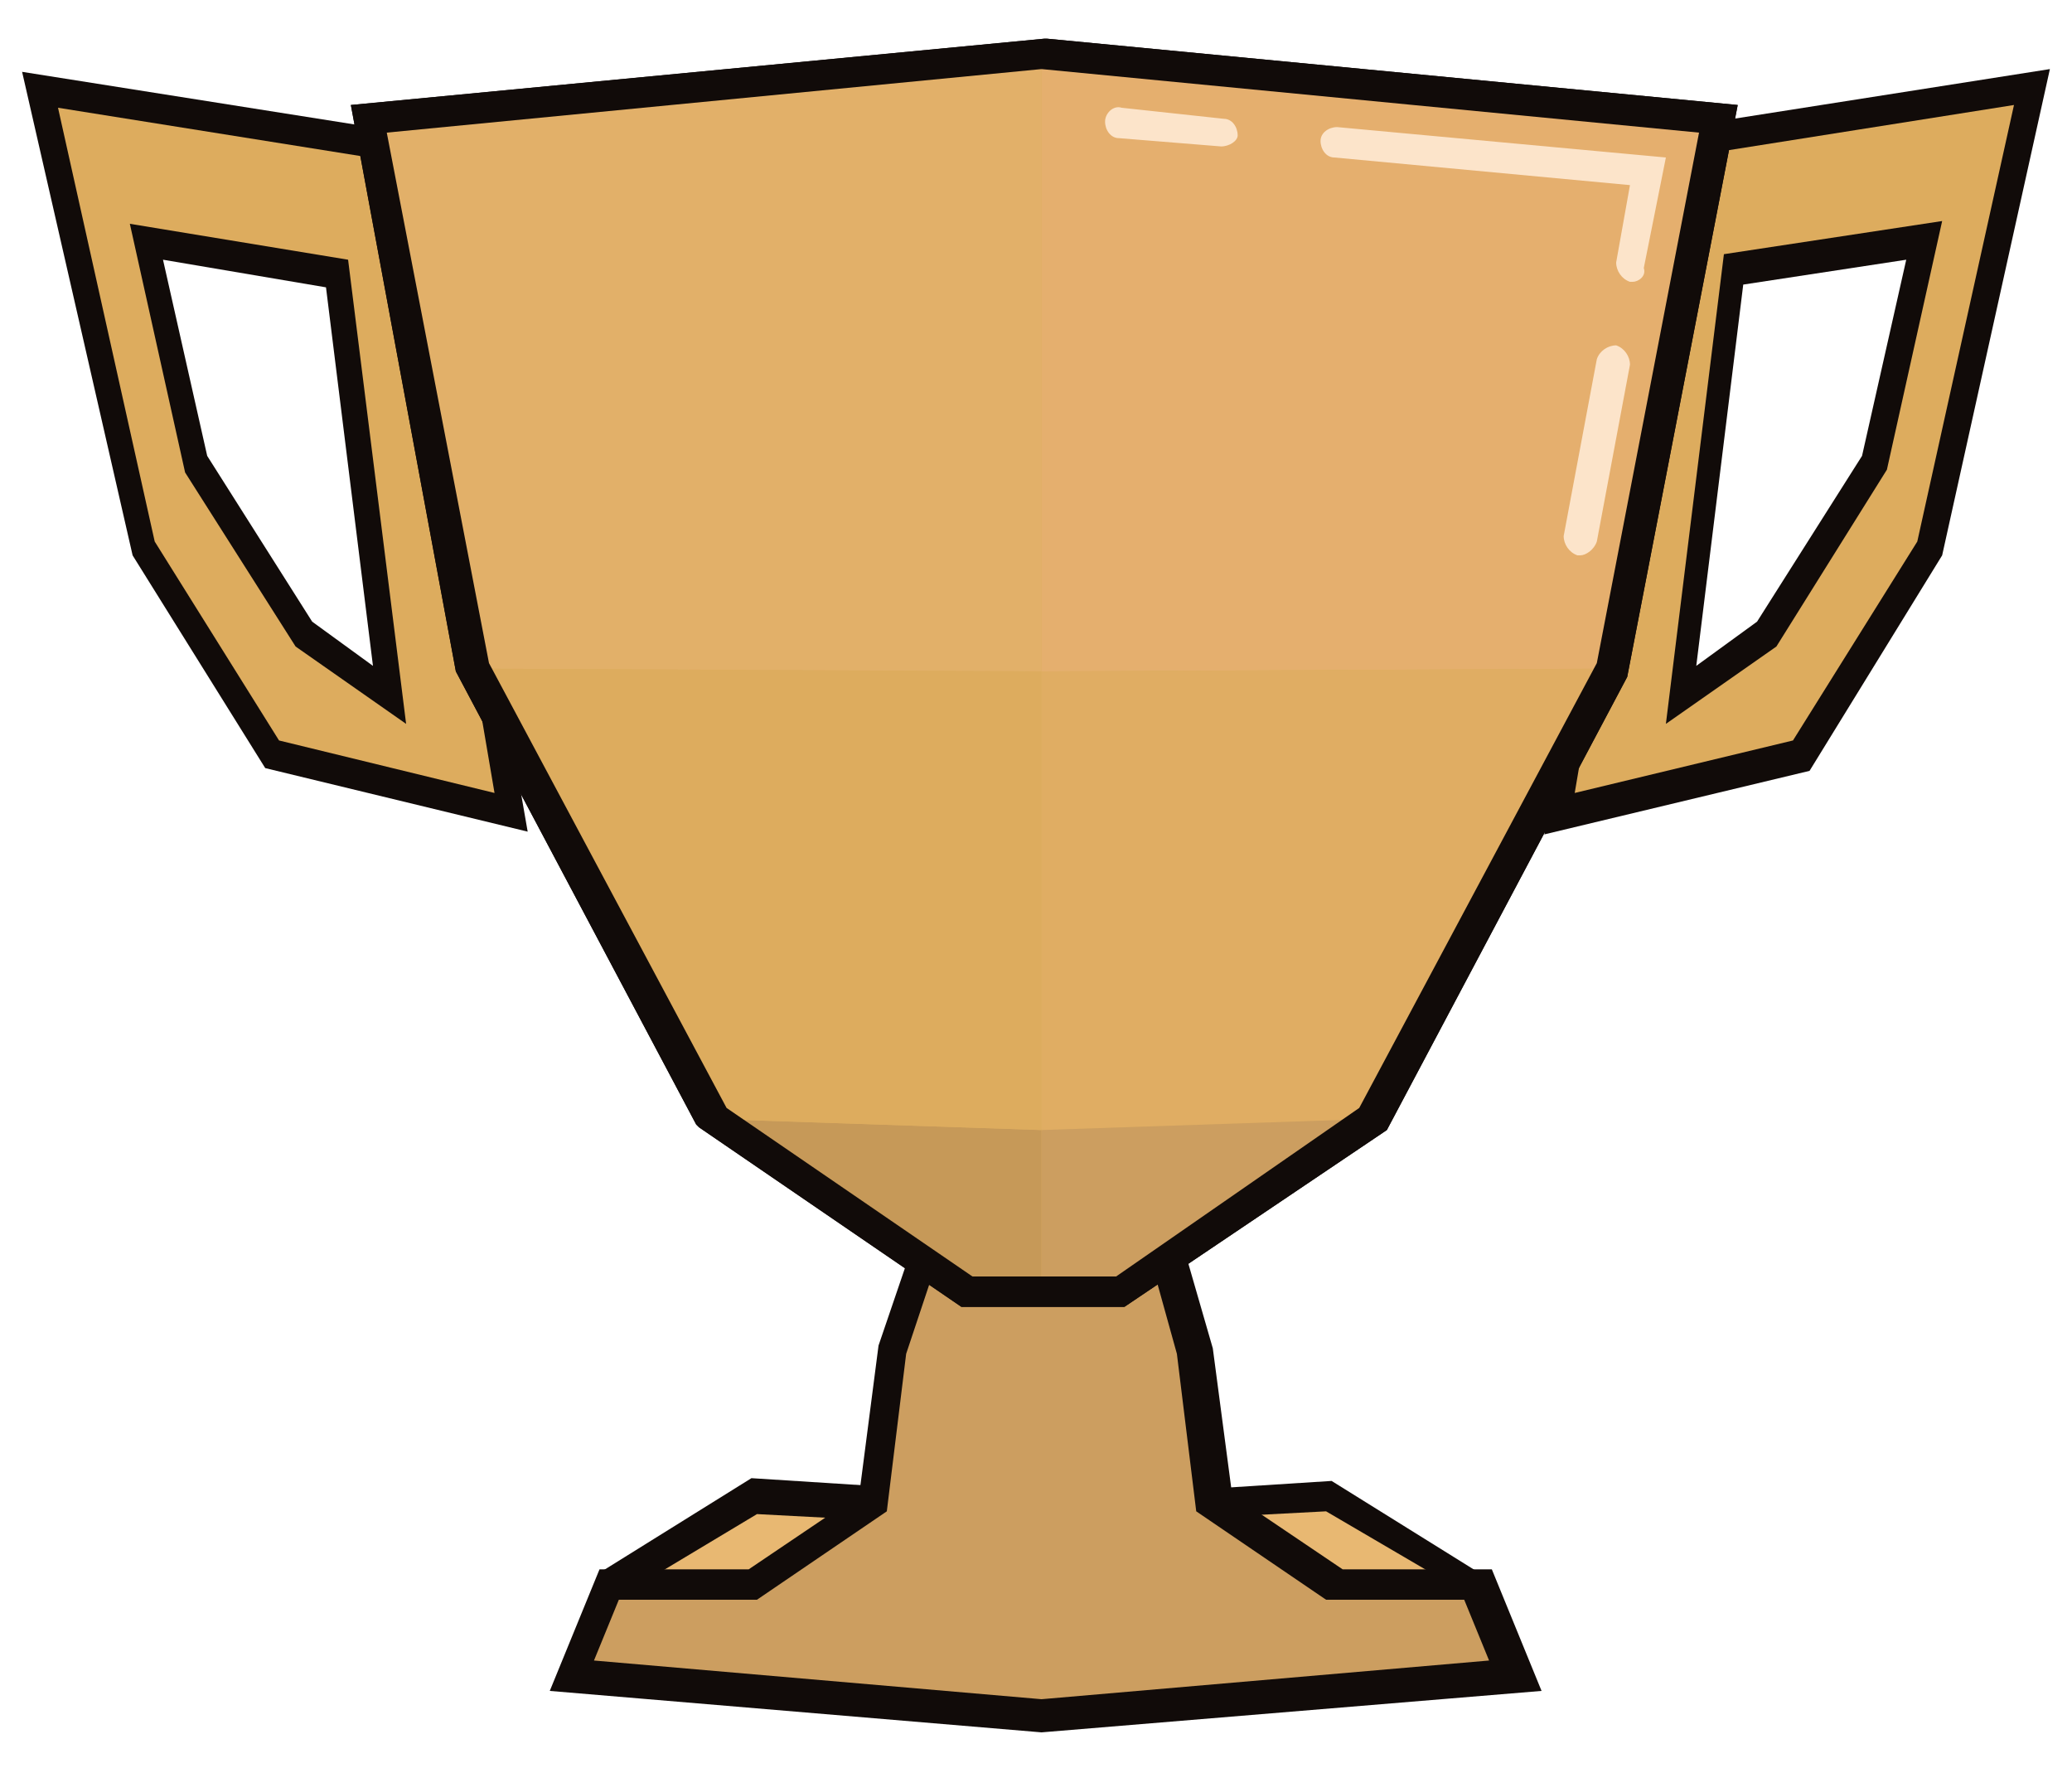 <?xml version="1.0" encoding="utf-8"?>
<!-- Generator: Adobe Illustrator 24.3.0, SVG Export Plug-In . SVG Version: 6.00 Build 0)  -->
<svg version="1.1" id="Lag_1" xmlns="http://www.w3.org/2000/svg" xmlns:xlink="http://www.w3.org/1999/xlink" x="0px" y="0px"
	 viewBox="0 0 75 64" style="enable-background:new 0 0 75 64;" xml:space="preserve">
<style type="text/css">
	.st0{fill:#DDAC5E;}
	.st1{fill:#110B09;}
	.st2{fill:#E8B872;}
	.st3{fill:#CC9E60;}
	.st4{fill:#E5AF6E;}
	.st5{fill:#E2B069;}
	.st6{fill:#E0AD63;}
	.st7{fill:#C69958;}
	.st8{fill:#FCE4CA;}
</style>
<g>
	<g>
		<g>
			<path class="st0" d="M18.5,29.4l-8.6-2.1l-4.7-7.5L1.5,3.2l12.9,2.1L18.5,29.4z M11,22.9l3.1,2.2L12.2,9.9L5.3,8.7l1.8,8L11,22.9
				z"/>
			<path class="st1" d="M19.1,30.1l-9.5-2.3l-4.8-7.7L0.8,2.6l13.9,2.2L19.1,30.1z M10.1,26.8l7.8,1.9L14,5.8L2.1,3.9l3.5,15.7
				L10.1,26.8z M14.7,26.2l-4-2.8l-4-6.3l-2-9l7.9,1.3L14.7,26.2z M11.3,22.5l2.2,1.6l-1.7-13.7L5.9,9.4l1.6,7.1L11.3,22.5z"/>
		</g>
	</g>
	<g>
		<g>
			<path class="st2" d="M22.2,57.3l5.2-3.2l4.2,0.3l1.9,3l-5.7,1.9L22.2,57.3C22.1,57.4,22.1,57.3,22.2,57.3z"/>
			<path class="st1" d="M27.8,59.9L22,57.9c-0.2-0.1-0.4-0.3-0.4-0.5c0-0.2,0.1-0.5,0.3-0.6l5.3-3.3l4.7,0.3l2.4,3.8L27.8,59.9z
				 M23.4,57.2l4.4,1.5l4.8-1.6l-1.4-2.1l-3.8-0.2L23.4,57.2z"/>
		</g>
		<g>
			<path class="st2" d="M53.3,57.3l-5.2-3.2l-4.2,0.3l-1.9,3l5.7,1.9L53.3,57.3C53.3,57.4,53.3,57.3,53.3,57.3z"/>
			<path class="st1" d="M47.7,59.9l-6.6-2.2l2.4-3.8l4.7-0.3l5.3,3.3c0.2,0.1,0.3,0.4,0.3,0.6c0,0.2-0.2,0.4-0.4,0.5L47.7,59.9z
				 M42.9,57l4.8,1.6l4.4-1.5L48,54.7l-3.8,0.2L42.9,57z"/>
		</g>
		<g>
			<polygon class="st3" points="54.7,60.6 53.4,57.4 48.2,57.4 43.9,54.4 43.2,48.8 42,44.8 33.6,44.8 32.2,48.8 31.5,54.4 
				27.2,57.4 22.1,57.4 20.7,60.6 37.7,62.1 			"/>
			<path class="st1" d="M37.7,62.7L37.7,62.7l-17.8-1.5l1.8-4.4h5.4l4-2.7l0.7-5.4l1.5-4.4h9.3l1.3,4.5l0.7,5.3l4,2.7h5.4l1.8,4.4
				L37.7,62.7z M21.5,60.1l16.2,1.4l16.2-1.4L53,57.9h-5l-4.7-3.2L42.6,49l-1-3.6H34L32.8,49l-0.7,5.7l-4.7,3.2h-5L21.5,60.1z"/>
		</g>
	</g>
	<g>
		<g>
			<path class="st0" d="M60.5,5.2l13-2l-3.7,16.7l-4.7,7.5l-8.7,2.1L60.5,5.2z M67.9,16.8l1.8-8.1l-6.9,1.1l-1.9,15.4L64,23
				L67.9,16.8z"/>
			<path class="st1" d="M55.9,30.2l4.3-25.5l14-2.2l-3.9,17.6l-4.8,7.8L55.9,30.2z M60.9,5.7l-3.9,23l7.9-1.9l4.5-7.2l3.5-15.8
				L60.9,5.7z M60.3,26.2l2.1-17L70.3,8l-2,9l-4,6.4L60.3,26.2z M63.1,10.3l-1.7,13.8l2.2-1.6l3.8-6L69,9.4L63.1,10.3z"/>
		</g>
	</g>
	<g>
		<g>
			<polygon class="st0" points="37.7,1.9 13.3,4.3 17.1,24.2 25.8,40.5 35,46.8 40.6,46.8 49.6,40.5 58.3,24.2 62.1,4.3 			"/>
			<path class="st1" d="M40.7,47.3h-5.9l-9.5-6.5l-0.1-0.1l-8.7-16.4L12.7,3.8l25.1-2.4l0.1,0l25,2.4l-4,20.7l-8.7,16.4L40.7,47.3z
				 M35.2,46.2h5.2l8.8-6.1L57.8,24l3.7-19.2L37.7,2.5L14,4.8L17.7,24l8.6,16.1L35.2,46.2z"/>
		</g>
		<g>
			<polygon class="st4" points="58.3,24.2 62.1,4.3 37.7,1.9 37.7,24.3 			"/>
		</g>
		<g>
			<polygon class="st5" points="17.1,24.2 13.3,4.3 37.7,1.9 37.7,24.3 			"/>
		</g>
		<g>
			<polygon class="st6" points="49.6,40.5 58.3,24.2 37.7,24.3 37.7,40.9 			"/>
		</g>
		<g>
			<polygon class="st3" points="49.6,40.5 40.6,46.8 37.7,46.8 37.7,40.9 			"/>
		</g>
		<g>
			<polygon class="st7" points="37.7,40.9 37.7,46.8 35,46.8 25.8,40.5 			"/>
		</g>
		<g>
			<polygon class="st0" points="37.7,40.9 37.7,24.3 17.1,24.2 25.8,40.5 			"/>
		</g>
		<g>
			<path class="st8" d="M44.2,5.3C44.2,5.3,44.2,5.3,44.2,5.3L40.5,5c-0.3,0-0.5-0.3-0.5-0.6c0-0.3,0.3-0.6,0.6-0.5l3.7,0.4
				c0.3,0,0.5,0.3,0.5,0.6C44.8,5.1,44.5,5.3,44.2,5.3z"/>
		</g>
		<g>
			<path class="st8" d="M59.1,10.2c0,0-0.1,0-0.1,0c-0.3-0.1-0.5-0.4-0.5-0.7L59,6.7l-10.7-1c-0.3,0-0.5-0.3-0.5-0.6
				c0-0.3,0.3-0.5,0.6-0.5l11.9,1.1l-0.8,4C59.6,10,59.3,10.2,59.1,10.2z"/>
		</g>
		<g>
			<path class="st8" d="M57.2,20.1c0,0-0.1,0-0.1,0c-0.3-0.1-0.5-0.4-0.5-0.7l1.2-6.4c0.1-0.3,0.4-0.5,0.7-0.5
				c0.3,0.1,0.5,0.4,0.5,0.7l-1.2,6.4C57.7,19.9,57.4,20.1,57.2,20.1z"/>
		</g>
		<g>
			<path class="st1" d="M40.7,47.3h-5.9l-9.5-6.5l-0.1-0.1l-8.7-16.4L12.7,3.8l25.1-2.4l0.1,0l25,2.4l-4,20.7l-8.7,16.4L40.7,47.3z
				 M35.2,46.2h5.2l8.8-6.1L57.8,24l3.7-19.2L37.7,2.5L14,4.8L17.7,24l8.6,16.1L35.2,46.2z"/>
		</g>
	</g>
</g>
</svg>
